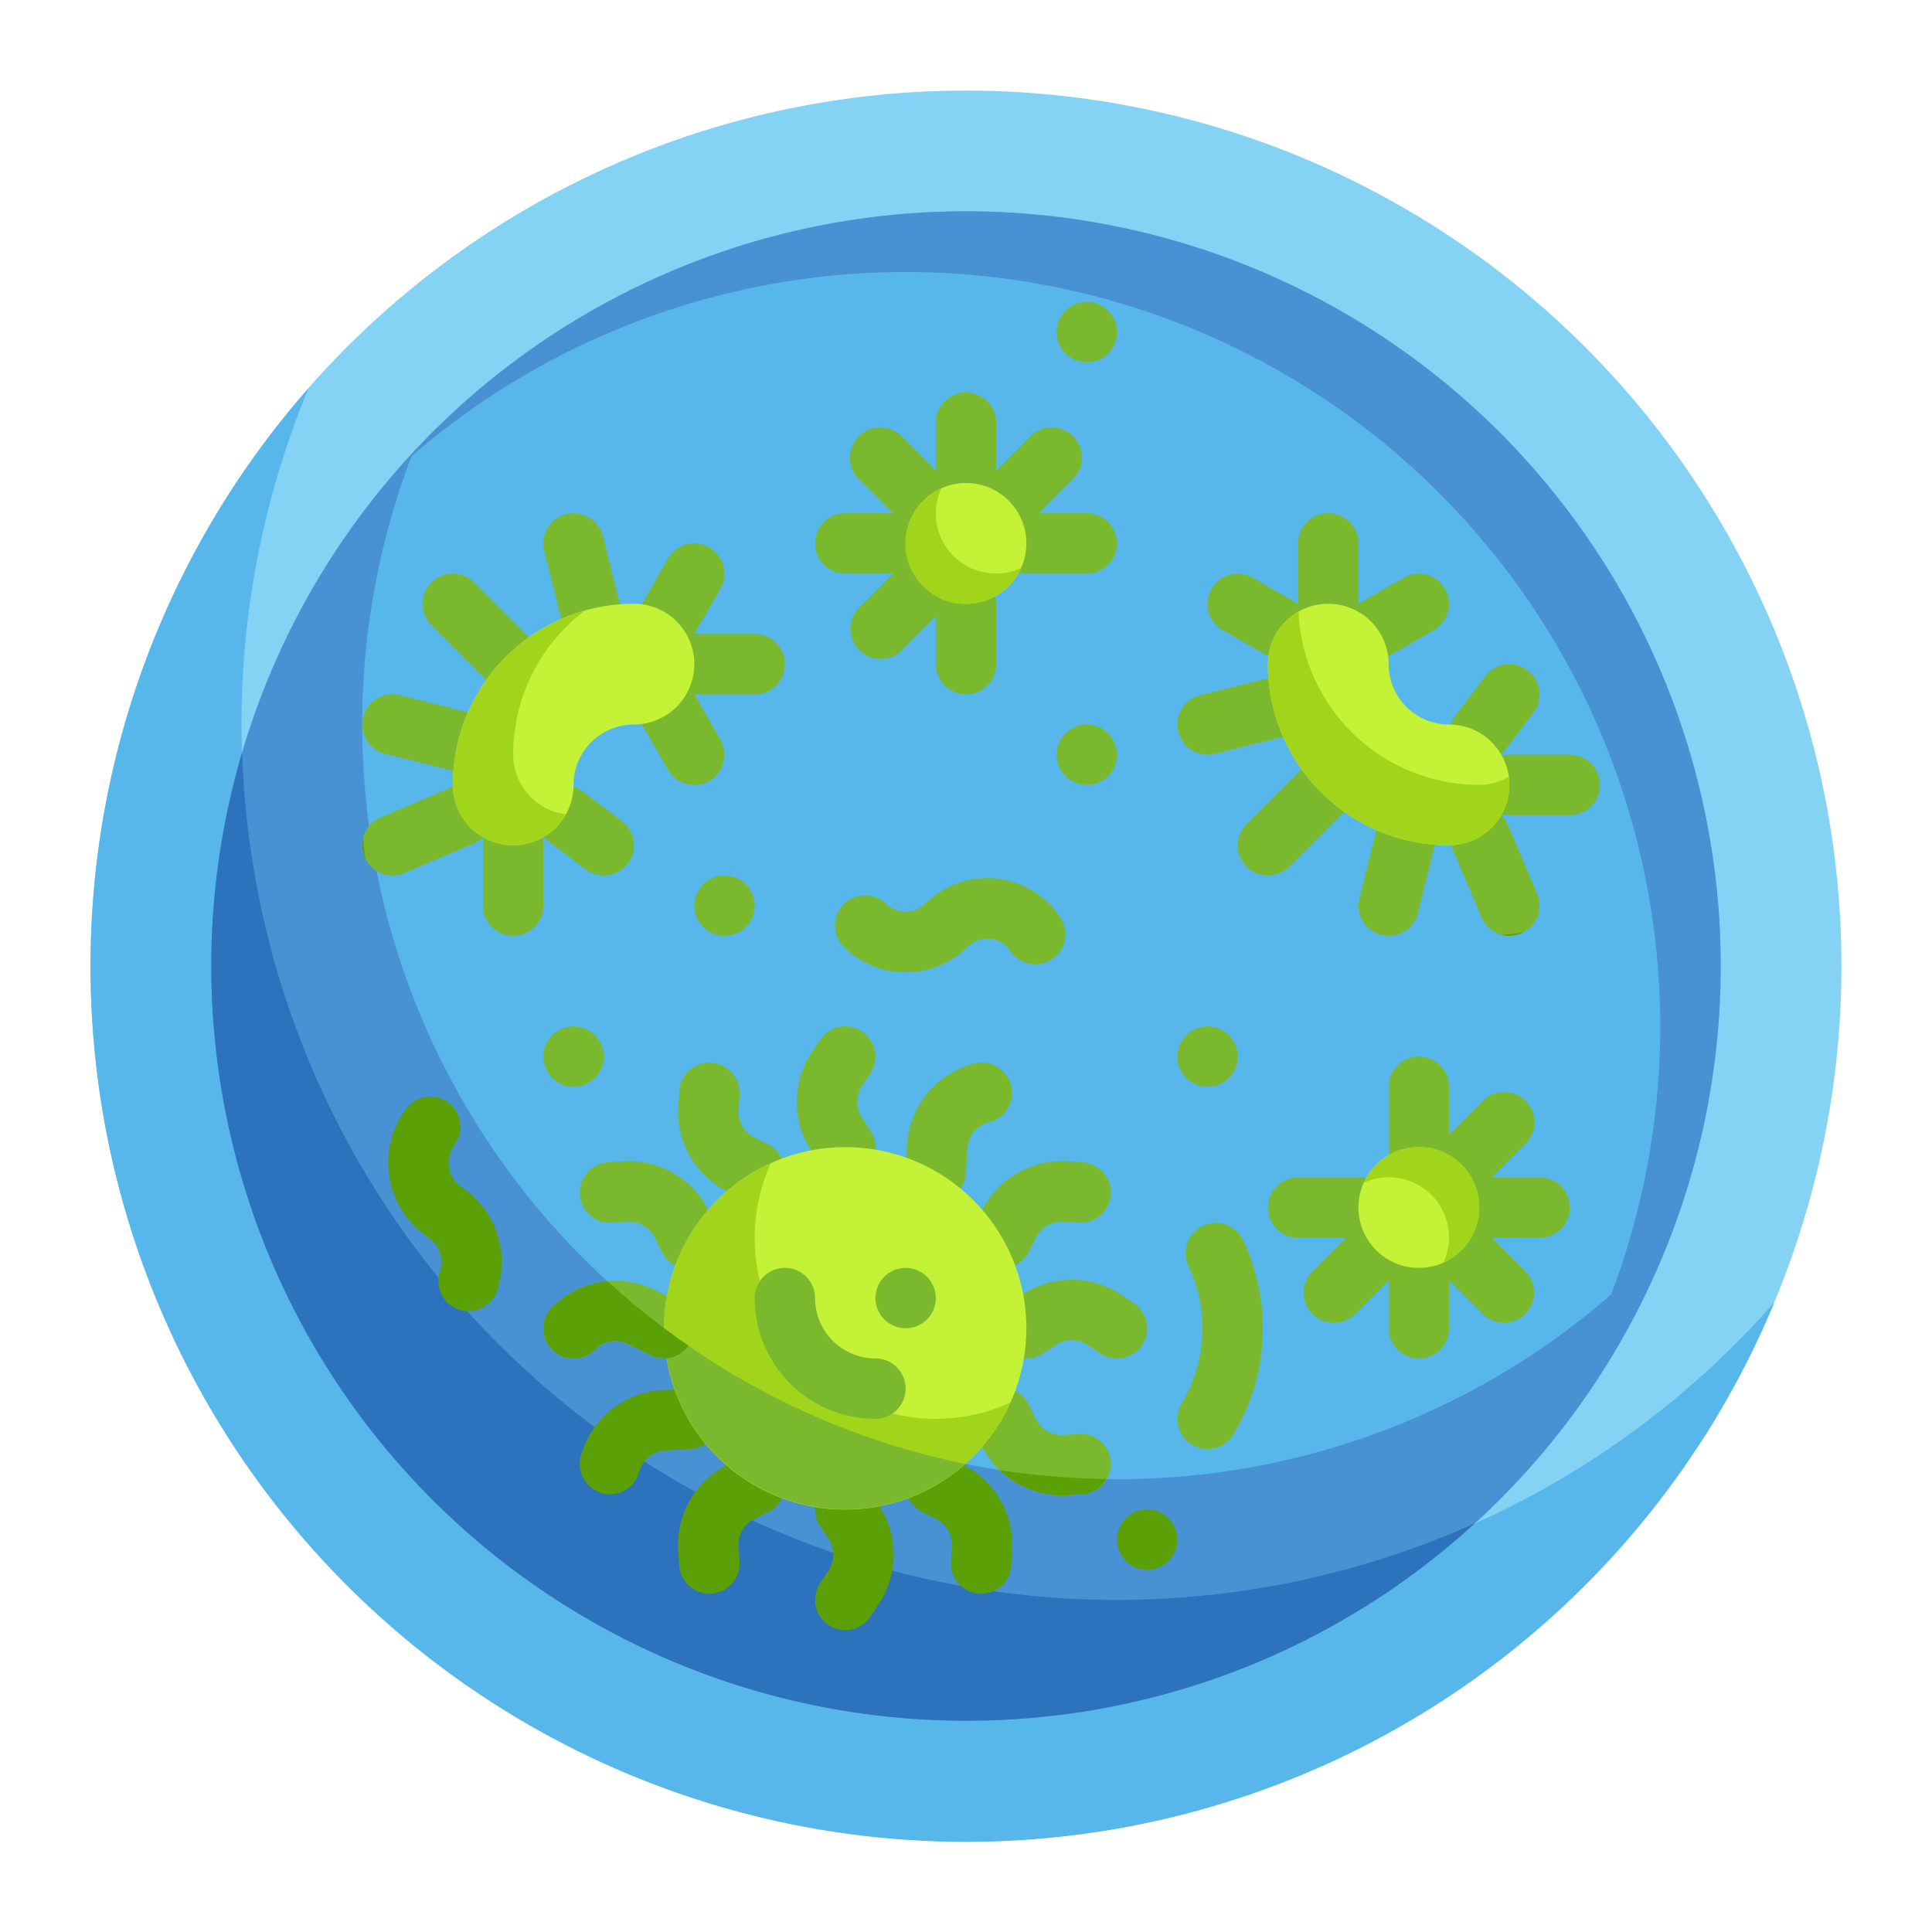 <?xml version="1.0" ?><svg viewBox="0 0 64 64" xmlns="http://www.w3.org/2000/svg"><g id="Flat"><g data-name="Stroke copy 2" id="Stroke_copy_2"><g><circle cx="32" cy="32" r="29" style="fill: #84d2f4"/><path d="M37,53A29.008,29.008,0,0,1,10.219,12.865a29,29,0,1,0,48.562,30.27A28.922,28.922,0,0,1,37,53Z" style="fill: #57b7eb"/><circle cx="32" cy="32" r="25" style="fill: #57b7eb"/><path d="M32,7A25,25,0,1,0,57,32,25,25,0,0,0,32,7Zm5,42A25,25,0,0,1,13.632,15.112,25,25,0,0,1,53.368,42.888,24.9,24.9,0,0,1,37,49Z" style="fill: #4891d3"/><path d="M32,57a24.909,24.909,0,0,0,16.853-6.536A28.987,28.987,0,0,1,8.023,24.92,25,25,0,0,0,32,57Z" style="fill: #2d72bc"/><g><path d="M32,17a1,1,0,0,1-1-1V14a1,1,0,0,1,2,0v2A1,1,0,0,1,32,17Z" style="fill: #7ab92d"/><path d="M32,23a1,1,0,0,1-1-1V20a1,1,0,0,1,2,0v2A1,1,0,0,1,32,23Z" style="fill: #7ab92d"/><path d="M36,19H34a1,1,0,0,1,0-2h2a1,1,0,0,1,0,2Z" style="fill: #7ab92d"/><path d="M30,19H28a1,1,0,0,1,0-2h2a1,1,0,0,1,0,2Z" style="fill: #7ab92d"/><path d="M30.586,17.586a1,1,0,0,1-.707-.293l-1.415-1.415a1,1,0,1,1,1.414-1.414l1.415,1.415a1,1,0,0,1-.707,1.707Z" style="fill: #7ab92d"/><path d="M33.414,17.586a1,1,0,0,1-.707-1.707l1.415-1.415a1,1,0,1,1,1.414,1.414l-1.415,1.415A1,1,0,0,1,33.414,17.586Z" style="fill: #7ab92d"/><path d="M29.171,21.829a1,1,0,0,1-.707-1.707l1.415-1.415a1,1,0,0,1,1.414,1.414l-1.415,1.415A1,1,0,0,1,29.171,21.829Z" style="fill: #7ab92d"/><path d="M32.5,52.794c-.022,0-.044,0-.066,0a1,1,0,0,1-.933-1.063l.032-.493A.958.958,0,0,0,31,50.312l-.443-.219a1,1,0,0,1,.886-1.793l.444.219a2.956,2.956,0,0,1,1.643,2.846l-.032.494A1,1,0,0,1,32.5,52.794Z" style="fill: #5ba006"/><circle cx="32" cy="18" r="2" style="fill: #c4f236"/><path d="M33,19a1.992,1.992,0,0,1-1.82-2.82,2,2,0,1,0,2.64,2.64A1.99,1.99,0,0,1,33,19Z" style="fill: #a1d51c"/><path d="M47,41a1,1,0,0,1,1,1v2a1,1,0,0,1-2,0V42A1,1,0,0,1,47,41Z" style="fill: #7ab92d"/><path d="M47,35a1,1,0,0,1,1,1v2a1,1,0,0,1-2,0V36A1,1,0,0,1,47,35Z" style="fill: #7ab92d"/><path d="M43,39h2a1,1,0,0,1,0,2H43a1,1,0,0,1,0-2Z" style="fill: #7ab92d"/><path d="M49,39h2a1,1,0,0,1,0,2H49a1,1,0,0,1,0-2Z" style="fill: #7ab92d"/><path d="M48.414,40.414a1,1,0,0,1,.707.293l1.415,1.415a1,1,0,0,1-1.414,1.414l-1.415-1.415a1,1,0,0,1,.707-1.707Z" style="fill: #7ab92d"/><path d="M45.586,40.414a1,1,0,0,1,.707,1.707l-1.415,1.415a1,1,0,0,1-1.414-1.414l1.415-1.415A1,1,0,0,1,45.586,40.414Z" style="fill: #7ab92d"/><path d="M49.829,36.171a1,1,0,0,1,.707,1.707l-1.415,1.415a1,1,0,0,1-1.414-1.414l1.415-1.415A1,1,0,0,1,49.829,36.171Z" style="fill: #7ab92d"/><circle cx="47" cy="40" r="2" style="fill: #c4f236"/><path d="M46,39a1.992,1.992,0,0,1,1.82,2.82,2,2,0,1,0-2.64-2.64A1.99,1.99,0,0,1,46,39Z" style="fill: #a1d51c"/><path d="M28,39a1,1,0,0,1-.833-.445l-.274-.412a2.956,2.956,0,0,1,0-3.286l.274-.412a1,1,0,0,1,1.664,1.11l-.274.411a.961.961,0,0,0,0,1.068l.274.411A1,1,0,0,1,28,39Z" style="fill: #7ab92d"/><path d="M37,45a.994.994,0,0,1-.554-.168l-.411-.275a.959.959,0,0,0-1.068,0l-.411.274a1,1,0,0,1-1.11-1.664l.411-.274a2.955,2.955,0,0,1,3.288,0l.411.274A1,1,0,0,1,37,45Z" style="fill: #7ab92d"/><path d="M22,45a1,1,0,0,1-.446-.1l-.736-.368a.958.958,0,0,0-1.11.181,1,1,0,0,1-1.414-1.416,2.962,2.962,0,0,1,3.419-.554l.735.367A1,1,0,0,1,22,45Z" style="fill: #7ab92d"/><path d="M25,39.8a.988.988,0,0,1-.442-.1l-.444-.219a2.956,2.956,0,0,1-1.643-2.846l.032-.494a.99.99,0,0,1,1.063-.933,1,1,0,0,1,.933,1.063l-.032.493a.958.958,0,0,0,.534.924l.443.219A1,1,0,0,1,25,39.8Z" style="fill: #7ab92d"/><path d="M33.2,42a1,1,0,0,1-.9-1.442l.219-.444a2.973,2.973,0,0,1,2.846-1.644l.493.032a1,1,0,0,1,.934,1.062.987.987,0,0,1-1.063.934l-.493-.032a.961.961,0,0,0-.924.534l-.219.442A1,1,0,0,1,33.2,42Z" style="fill: #7ab92d"/><path d="M20.207,49.5a1.015,1.015,0,0,1-.26-.034,1,1,0,0,1-.707-1.225,2.957,2.957,0,0,1,2.684-2.19l.82-.049a1.018,1.018,0,0,1,1.058.938A1,1,0,0,1,22.863,48l-.82.049a.961.961,0,0,0-.871.712A1,1,0,0,1,20.207,49.5Z" style="fill: #5ba006"/><path d="M35.171,49.536a2.954,2.954,0,0,1-2.652-1.649l-.219-.445a1,1,0,1,1,1.793-.884l.219.443a.96.96,0,0,0,.924.533l.493-.032a.987.987,0,0,1,1.063.934,1,1,0,0,1-.934,1.062l-.493.032C35.3,49.534,35.235,49.536,35.171,49.536Z" style="fill: #7ab92d"/><path d="M29.106,49.857l-.274-.412a1,1,0,0,0-1.664,1.11l.274.411a.961.961,0,0,1,0,1.068l-.274.411a1,1,0,0,0,1.664,1.11l.274-.412A2.956,2.956,0,0,0,29.106,49.857Z" style="fill: #5ba006"/><path d="M23.481,40.113a2.955,2.955,0,0,0-2.846-1.643l-.493.032a1,1,0,0,0-.934,1.062.986.986,0,0,0,1.063.934l.493-.032a.964.964,0,0,1,.924.533l.219.443a1,1,0,1,0,1.793-.884Z" style="fill: #7ab92d"/><path d="M23.5,52.794a1,1,0,0,1-1-.935l-.032-.493a2.956,2.956,0,0,1,1.643-2.847l.444-.219a1,1,0,0,1,.886,1.793L25,50.312a.958.958,0,0,0-.534.925l.032.492a1,1,0,0,1-.933,1.063C23.543,52.794,23.521,52.794,23.5,52.794Z" style="fill: #5ba006"/><path d="M31,39.8l-.061,0A1,1,0,0,1,30,38.744l.049-.82a2.959,2.959,0,0,1,2.19-2.684,1,1,0,1,1,.518,1.931.962.962,0,0,0-.712.872l-.049.82A1,1,0,0,1,31,39.8Z" style="fill: #7ab92d"/><circle cx="28" cy="44" r="6" style="fill: #c4f236"/><path d="M31,47a5.993,5.993,0,0,1-5.466-8.466,6,6,0,1,0,7.932,7.932A5.974,5.974,0,0,1,31,47Z" style="fill: #a1d51c"/><path d="M29,47a4,4,0,0,1-4-4,1,1,0,0,1,2,0,2,2,0,0,0,2,2,1,1,0,0,1,0,2Z" style="fill: #7ab92d"/><circle cx="30" cy="43" r="1" style="fill: #7ab92d"/><g><path d="M44,21a1,1,0,0,1-1-1V18a1,1,0,0,1,2,0v2A1,1,0,0,1,44,21Z" style="fill: #7ab92d"/><path d="M52,27H50a1,1,0,0,1,0-2h2a1,1,0,0,1,0,2Z" style="fill: #7ab92d"/><path d="M42,29a1,1,0,0,1-.707-1.707l1.757-1.757a1,1,0,0,1,1.414,1.414l-1.757,1.757A1,1,0,0,1,42,29Z" style="fill: #7ab92d"/><path d="M40,25a1,1,0,0,1-.242-1.97l2.185-.547a1,1,0,0,1,.485,1.941l-2.184.546A.976.976,0,0,1,40,25Z" style="fill: #7ab92d"/><path d="M46,31a.976.976,0,0,1-.244-.03,1,1,0,0,1-.727-1.213l.546-2.184a1,1,0,1,1,1.941.485l-.547,2.185A1,1,0,0,1,46,31Z" style="fill: #7ab92d"/><path d="M42.4,21.806a.994.994,0,0,1-.5-.134l-1.4-.8a1,1,0,0,1,1-1.734l1.4.806a1,1,0,0,1-.5,1.867Z" style="fill: #7ab92d"/><path d="M50,31a1,1,0,0,1-.92-.609L48.107,28.1a1,1,0,1,1,1.841-.783l.972,2.29a1,1,0,0,1-.529,1.311A.984.984,0,0,1,50,31Z" style="fill: #7ab92d"/><path d="M45.6,21.806a1,1,0,0,1-.5-1.868l1.4-.8a1,1,0,0,1,1,1.734l-1.4.806A1,1,0,0,1,45.6,21.806Z" style="fill: #7ab92d"/><path d="M49.026,25.285a1,1,0,0,1-.8-1.6L49.2,22.4A1,1,0,0,1,50.8,23.6l-.972,1.284A1,1,0,0,1,49.026,25.285Z" style="fill: #7ab92d"/><path d="M46,22h0a2,2,0,0,0-2-2h0a2,2,0,0,0-2,2h0a6,6,0,0,0,6,6h0a2,2,0,0,0,2-2h0a2,2,0,0,0-2-2h0A2,2,0,0,1,46,22Z" style="fill: #c4f236"/><path d="M49,26a6,6,0,0,1-5.986-5.73A1.99,1.99,0,0,0,42,22a6,6,0,0,0,6,6,2,2,0,0,0,2-2,1.905,1.905,0,0,0-.027-.263A1.972,1.972,0,0,1,49,26Z" style="fill: #a1d51c"/><path d="M50.46,30.89c-.02.01-.05.02-.07.03A1.087,1.087,0,0,1,50,31a1.153,1.153,0,0,1-.26-.03C49.98,30.95,50.22,30.93,50.46,30.89Z" style="fill: #5ba006"/></g><path d="M22,44a6,6,0,0,0,9.97,4.494A24.891,24.891,0,0,1,22,44Z" style="fill: #7ab92d"/><g><g><path d="M22,22a1,1,0,0,1,1-1h2a1,1,0,0,1,0,2H23A1,1,0,0,1,22,22Z" style="fill: #7ab92d"/><path d="M16,30V28a1,1,0,0,1,2,0v2a1,1,0,0,1-2,0Z" style="fill: #7ab92d"/><path d="M14,20a1,1,0,0,1,1.707-.707l1.757,1.758a1,1,0,0,1-1.414,1.414l-1.757-1.758A1,1,0,0,1,14,20Z" style="fill: #7ab92d"/><path d="M18,18a1,1,0,0,1,1.97-.241l.547,2.184a1,1,0,0,1-1.941.486l-.546-2.185A.97.97,0,0,1,18,18Z" style="fill: #7ab92d"/><path d="M12,24a.968.968,0,0,1,.03-.243,1,1,0,0,1,1.213-.728l2.184.547a1,1,0,1,1-.485,1.94l-2.185-.546A1,1,0,0,1,12,24Z" style="fill: #7ab92d"/><path d="M21.194,20.4a.987.987,0,0,1,.134-.5l.8-1.4a1,1,0,0,1,1.734,1l-.806,1.4a1,1,0,0,1-1.867-.5Z" style="fill: #7ab92d"/><path d="M12,28a1,1,0,0,1,.609-.921l2.289-.973a1,1,0,0,1,.783,1.841l-2.29.973a1,1,0,0,1-1.311-.53A.98.98,0,0,1,12,28Z" style="fill: #7ab92d"/><path d="M21.194,23.6a1,1,0,0,1,1.868-.5l.8,1.4a1,1,0,1,1-1.734,1l-.806-1.4A1,1,0,0,1,21.194,23.6Z" style="fill: #7ab92d"/><path d="M17.715,27.027a1,1,0,0,1,1.6-.8L20.6,27.2A1,1,0,0,1,19.4,28.8l-1.284-.973A1,1,0,0,1,17.715,27.027Z" style="fill: #7ab92d"/><path d="M12.11,28.46c-.01-.02-.02-.05-.03-.07A1.087,1.087,0,0,1,12,28a1.153,1.153,0,0,1,.03-.26C12.05,27.98,12.07,28.22,12.11,28.46Z" style="fill: #5ba006"/></g><path d="M21,24h0a2,2,0,0,0,2-2h0a2,2,0,0,0-2-2h0a6,6,0,0,0-6,6h0a2,2,0,0,0,2,2h0a2,2,0,0,0,2-2h0A2,2,0,0,1,21,24Z" style="fill: #c4f236"/><path d="M17,25a5.982,5.982,0,0,1,2.371-4.77A6,6,0,0,0,15,26a1.993,1.993,0,0,0,3.737.973A1.993,1.993,0,0,1,17,25Z" style="fill: #a1d51c"/></g><path d="M18.293,43.292a1,1,0,0,0,1.414,1.416.958.958,0,0,1,1.11-.181l.736.368a.985.985,0,0,0,1.252-.319,25.13,25.13,0,0,1-2.678-2.131A2.959,2.959,0,0,0,18.293,43.292Z" style="fill: #5ba006"/><path d="M35.171,49.536c.064,0,.129,0,.194-.006l.493-.032a.983.983,0,0,0,.786-.507,25.254,25.254,0,0,1-3.525-.292A2.945,2.945,0,0,0,35.171,49.536Z" style="fill: #5ba006"/></g><g><path d="M40,48a1,1,0,0,1-.856-1.514,4.832,4.832,0,0,0,.234-4.532,1,1,0,1,1,1.812-.845,6.828,6.828,0,0,1-.332,6.405A1,1,0,0,1,40,48Z" style="fill: #7ab92d"/><circle cx="19" cy="35" r="1" style="fill: #7ab92d"/><circle cx="36" cy="25" r="1" style="fill: #7ab92d"/><circle cx="36" cy="11" r="1" style="fill: #7ab92d"/><circle cx="24" cy="30" r="1" style="fill: #7ab92d"/><circle cx="38" cy="51" r="1" style="fill: #5ba006"/><circle cx="40" cy="35" r="1" style="fill: #7ab92d"/><path d="M30,32.208a2.893,2.893,0,0,1-2.059-.853,1,1,0,0,1,1.414-1.414.933.933,0,0,0,1.29,0,2.911,2.911,0,0,1,4.48.444,1,1,0,0,1-1.664,1.11.9.9,0,0,0-.669-.4.916.916,0,0,0-.733.262A2.893,2.893,0,0,1,30,32.208Z" style="fill: #7ab92d"/><path d="M15.521,43.435a1,1,0,0,1-.948-1.317.982.982,0,0,0-.386-1.125,2.98,2.98,0,0,1-.731-4.267,1,1,0,1,1,1.6,1.2.979.979,0,0,0,.24,1.4,2.985,2.985,0,0,1,1.174,3.422A1,1,0,0,1,15.521,43.435Z" style="fill: #5ba006"/></g></g></g></g></svg>